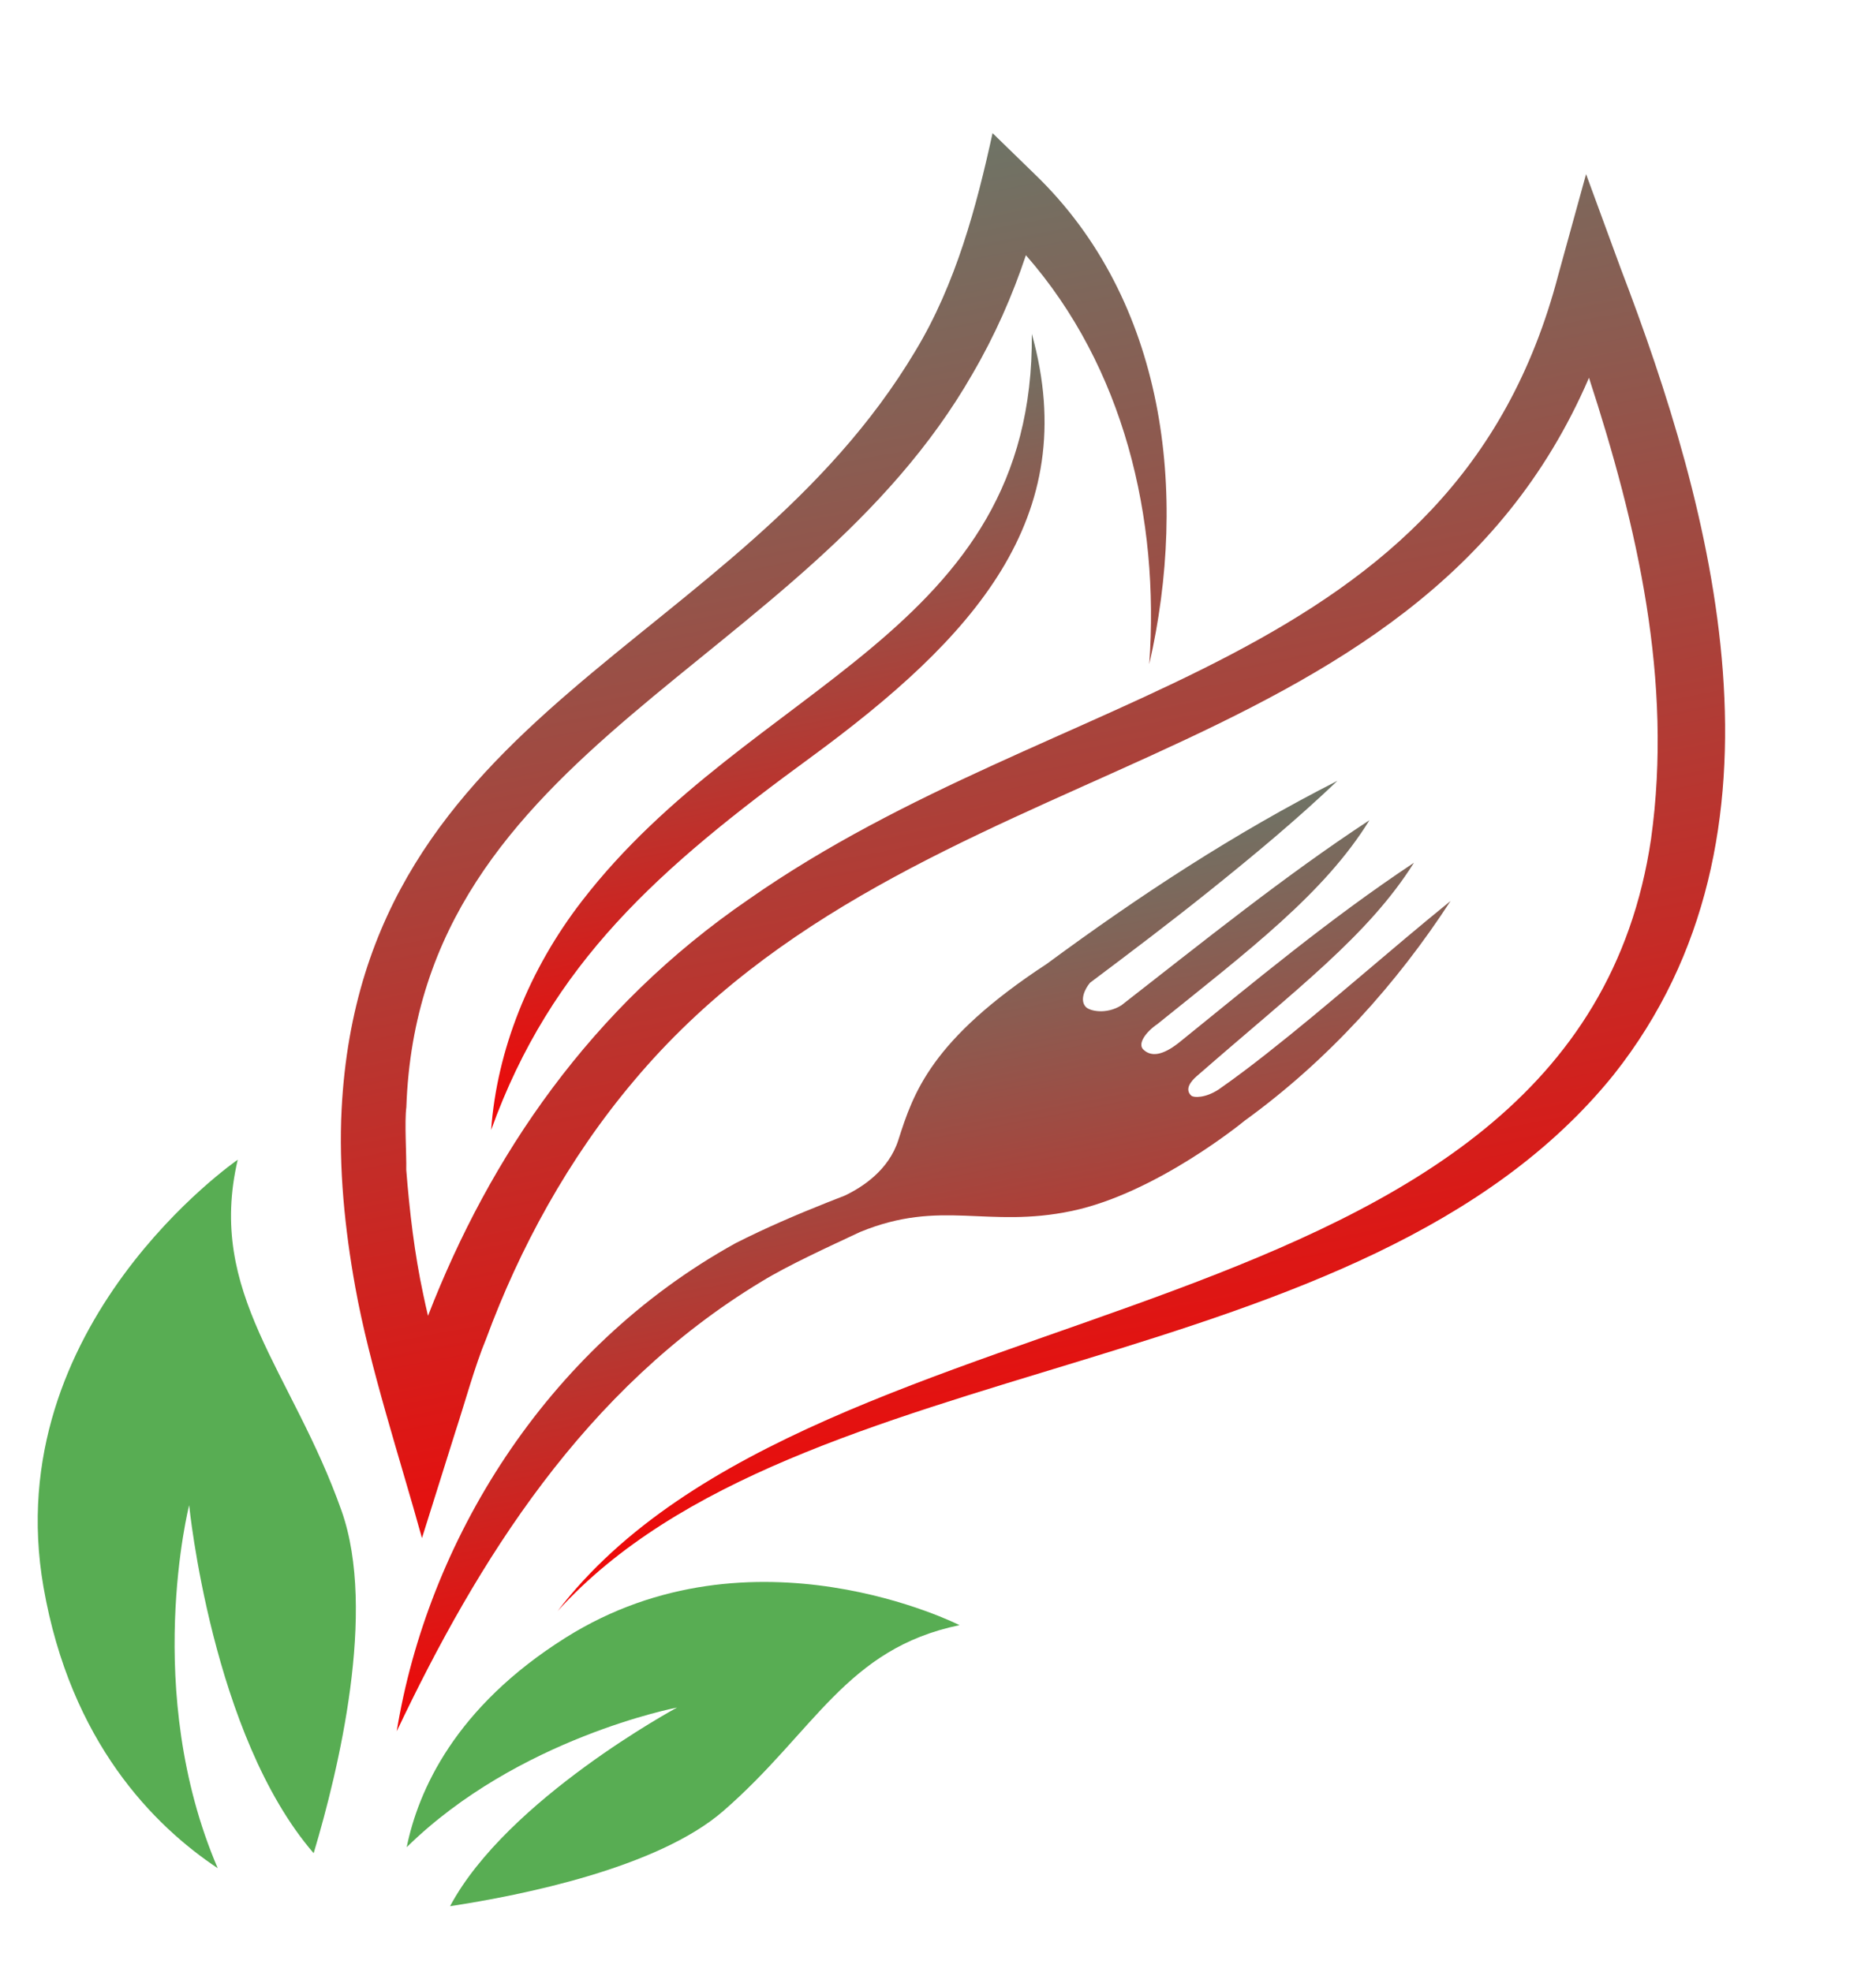 <svg width="390" height="410" viewBox="0 0 390 410" fill="none" xmlns="http://www.w3.org/2000/svg">
<path d="M39.324 312.918C39.324 312.918 44.028 360.761 65.206 385.27C70.365 368.065 78.369 334.92 71.008 314.096C60.713 284.971 42.905 268.931 49.423 241.101C49.423 241.101 -0.45 275.419 9.04 329.932C14.659 362.205 32.025 379.579 45.259 388.387C29.494 351.605 39.324 312.918 39.324 312.918Z" fill="#58AD53"/>
<path d="M140.755 354.99C140.755 354.99 105.433 374.023 93.562 396.286C108.537 394.01 136.744 388.33 150.357 376.503C169.395 359.962 175.853 342.762 199.471 337.859C199.471 337.859 156.47 316.016 117.593 340.458C94.577 354.929 86.943 372.278 84.545 384.029C107.67 361.295 140.755 354.99 140.755 354.99Z" fill="#58AD53"/>
<path d="M336.918 55.785L329.727 36.2L323.964 57.101C302.386 139.741 220.602 141.514 155.63 186.974C122.794 209.474 101.876 240.295 88.975 273.556C88.625 272.049 88.292 270.562 87.996 269.141C86.168 260.66 85.14 251.849 84.457 243.207C84.528 240.08 84.067 233.271 84.475 230.173C87.068 154.983 167.191 138.877 202.19 77.693C206.823 69.76 210.47 61.474 213.274 53.055C233.677 76.352 241.087 107.712 238.921 138.07C247.041 102.526 242.424 62.517 215.123 36.219C215.115 36.214 206.352 27.681 206.342 27.677C203.007 42.93 198.741 58.992 190.295 72.968C153.337 134.896 75.335 147.454 71.021 230.566C70.377 242.835 71.707 255.681 73.856 267.574C76.811 284.028 83.238 303.517 87.723 319.756L94.68 297.613C96.559 291.905 98.728 283.934 101.063 278.332C107.999 259.517 118.148 240.848 131.736 224.752C190.373 154.822 294.033 162.825 330.333 78.535C340.385 109.401 347.811 141.492 343.236 174.406C327.428 281.351 170.06 264.354 115.928 334.923C165.899 279.815 283.186 288.309 335.482 223.409C374.958 173.602 356 105.656 336.918 55.785Z" fill="url(#paint0_linear_434_504)"/>
<path d="M121.016 187.268C109.957 201.558 103.309 218.338 102.101 234.916C114.591 200.213 137.003 180.489 168.677 157.355C202.112 132.796 225.223 107.822 214.505 69.419C215.047 131.945 156.07 141.806 121.016 187.268Z" fill="url(#paint1_linear_434_504)"/>
<path d="M251.411 185.23C260.545 177.903 269.555 170.423 278.042 162.327C256.523 173.268 236.722 186.295 217.648 200.361C193.484 216.191 189.868 227.267 186.753 237.018C184.751 243.287 179.262 246.832 175.592 248.57C174.418 249.025 173.245 249.485 172.074 249.949L172.068 249.95C165.554 252.538 159.136 255.293 152.941 258.439C113.035 280.488 88.819 320.966 82.475 359.923C99.277 324.539 121.413 288.706 158.357 266.398C163.861 263.028 172.272 259.188 178.826 256.115L178.828 256.115C195.688 249.196 205.168 255.465 222.829 251.752C240.489 248.041 258.756 232.983 258.756 232.983L258.758 232.979C276.199 220.349 290.452 204.401 301.557 187.305C288.476 197.908 276.344 208.808 263.23 219.116C259.992 221.662 256.725 224.136 253.364 226.48C250.601 228.311 248.121 228.248 247.608 227.745C246.256 226.422 247.561 224.8 248.763 223.749C269.544 205.609 284.391 194.536 293.95 179.359C276.486 190.957 260.892 203.985 244.981 216.85C241.71 219.384 239.355 219.786 237.687 218.197C236.414 216.983 238.26 214.486 240.615 212.897C240.624 212.891 240.633 212.877 240.642 212.872C259.683 197.549 275.39 185.626 284.698 170.512C267.11 182.048 250.071 195.811 233.119 209.001C229.935 210.988 226.499 210.182 225.717 209.325C224.415 207.896 225.549 205.561 226.602 204.31C234.96 198.038 243.316 191.719 251.411 185.23Z" fill="url(#paint2_linear_434_504)"/>
<defs>
<linearGradient id="paint0_linear_434_504" x1="187.679" y1="31.271" x2="241.497" y2="310.742" gradientUnits="userSpaceOnUse">
<stop stop-color="#6E7466"/>
<stop offset="1" stop-color="#F00707"/>
</linearGradient>
<linearGradient id="paint1_linear_434_504" x1="146.906" y1="82.436" x2="173.617" y2="221.144" gradientUnits="userSpaceOnUse">
<stop stop-color="#6E7466"/>
<stop offset="1" stop-color="#F00707"/>
</linearGradient>
<linearGradient id="paint2_linear_434_504" x1="176.72" y1="181.839" x2="206.418" y2="336.055" gradientUnits="userSpaceOnUse">
<stop stop-color="#6E7466"/>
<stop offset="1" stop-color="#F00707"/>
</linearGradient>
</defs>
</svg>
